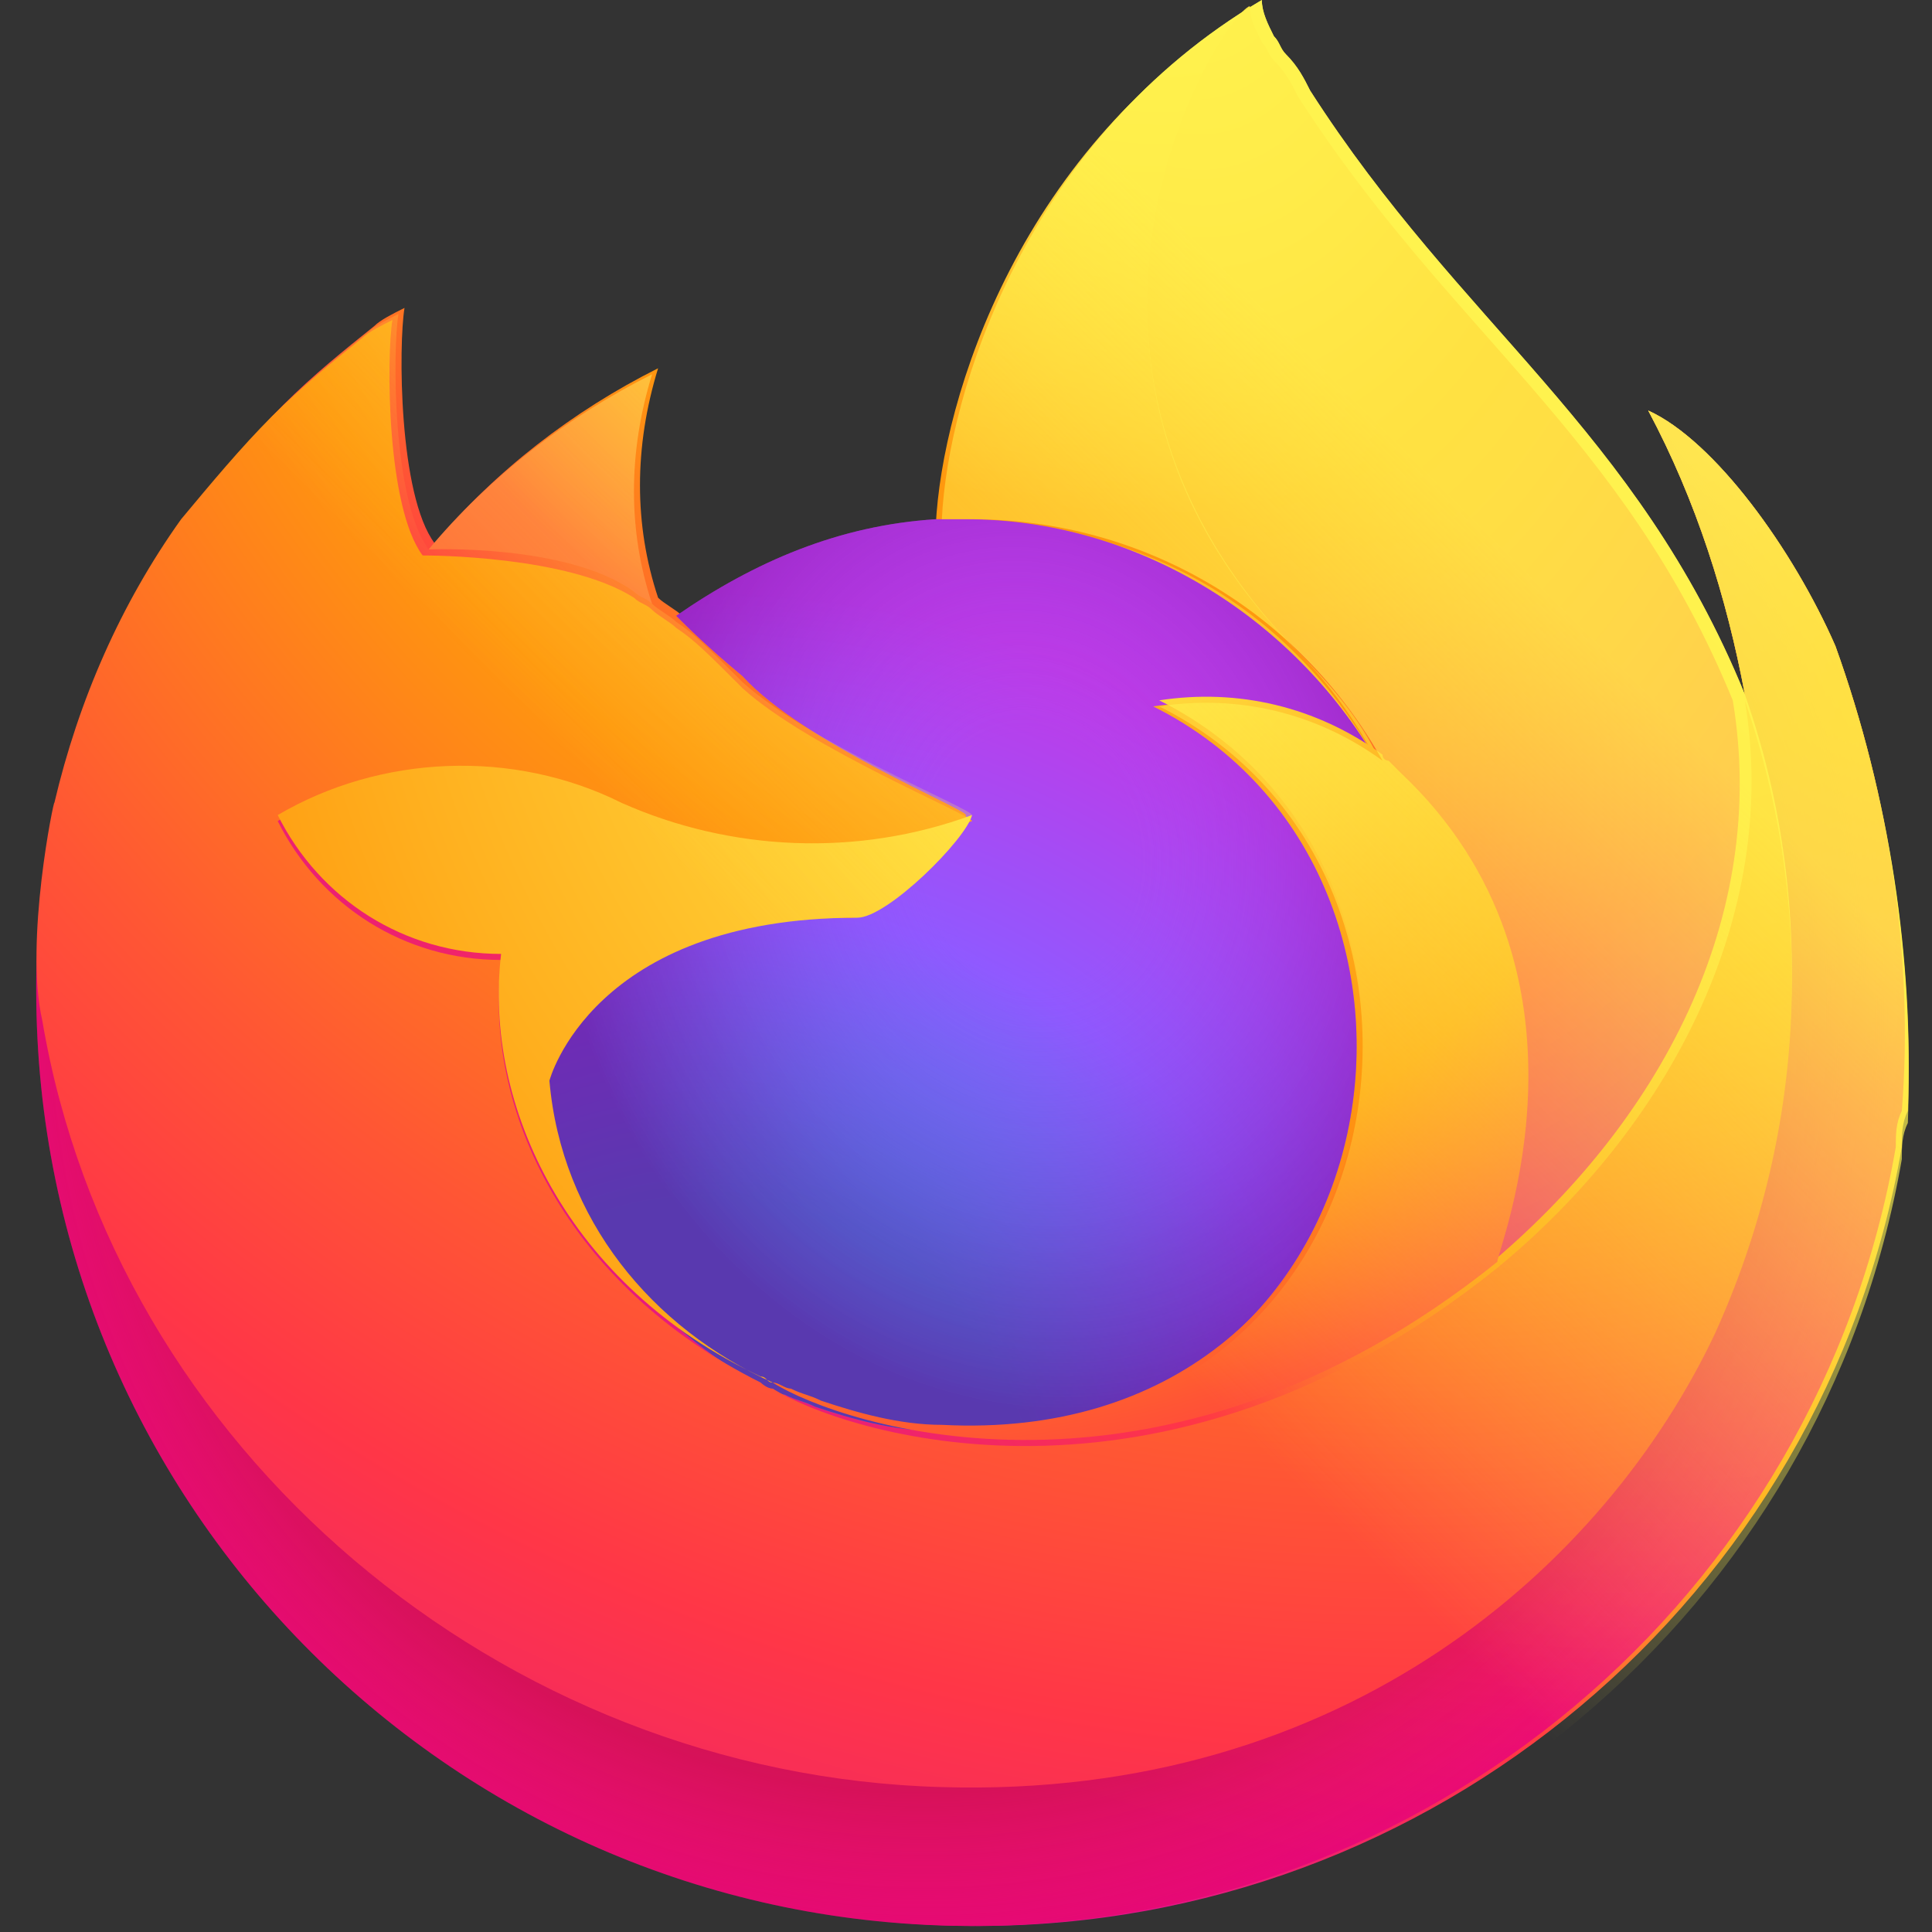 <svg width="32" height="32" viewBox="0 0 32 32" fill="none" xmlns="http://www.w3.org/2000/svg">
<rect x="0" y="0" width="32" height="32" fill="#333333" stroke="none"/>
<path d="M30.4 10.7C29.7 9.1 28.4 7.3 27.3 6.8C28.1 8.3 28.6 9.9 28.9 11.5C27.1 7.1 24.2 5.4 21.7 1.5C21.6 1.3 21.5 1.1 21.3 0.9C21.2 0.8 21.2 0.7 21.1 0.6C21 0.4 20.9 0.2 20.9 0C17 2.3 15.7 6.5 15.6 8.6C14 8.7 12.6 9.3 11.3 10.2C11.2 10.1 11 10 10.9 9.9C10.5 8.7 10.5 7.4 10.9 6.1C9.5 6.8 8.2 7.8 7.2 9C6.6 8.2 6.6 5.7 6.7 5.1C6.5 5.2 6.3 5.3 6.2 5.4C5.7 5.8 5.2 6.2 4.7 6.7C4.2 7.2 3.7 7.8 3.3 8.4C2.3 9.8 1.6 11.4 1.2 13.1V13.2C1.2 13.3 1.1 14 1 14.2C0.9 14.9 0.8 15.6 0.7 16.3V16.4C0.7 25 7.7 31.9 16.2 31.9C23.7 31.9 30.2 26.5 31.5 19C31.5 18.8 31.5 18.6 31.6 18.4C31.7 15.9 31.3 13.2 30.4 10.7ZM12.5 22.9C12.6 22.9 12.6 23 12.7 23C12.6 23 12.6 22.9 12.5 22.9Z" fill="url(#paint0_linear_732_5921)"/>
<path d="M30.4 10.7C29.7 9.1 28.4 7.3 27.3 6.8C28.1 8.3 28.6 9.9 28.9 11.5C30.1 14.9 29.9 18.7 28.4 22C26.6 25.8 22.3 29.7 15.6 29.5C8.3 29.3 1.9 23.9 0.7 16.8C0.5 15.7 0.7 15.1 0.8 14.2C0.7 14.9 0.6 15.6 0.6 16.3V16.4C0.6 25 7.6 31.9 16.1 31.9C23.6 31.9 30.1 26.5 31.4 19C31.4 18.8 31.4 18.6 31.5 18.4C31.7 15.9 31.3 13.2 30.4 10.7Z" fill="url(#paint1_radial_732_5921)"/>
<path d="M30.4 10.7C29.7 9.1 28.4 7.3 27.3 6.8C28.1 8.3 28.6 9.9 28.9 11.5C30.1 14.9 29.9 18.7 28.4 22C26.6 25.8 22.3 29.7 15.6 29.5C8.3 29.3 1.9 23.9 0.7 16.8C0.5 15.7 0.7 15.1 0.8 14.2C0.7 14.9 0.6 15.6 0.6 16.3V16.4C0.6 25 7.6 31.9 16.1 31.9C23.6 31.9 30.1 26.5 31.4 19C31.4 18.8 31.4 18.6 31.5 18.4C31.7 15.9 31.3 13.2 30.4 10.7Z" fill="url(#paint2_radial_732_5921)"/>
<path d="M22.8 12.6C22.9 12.6 22.9 12.6 22.8 12.6C22.5 12 22 11.3 21.5 10.8C16.7 6 20.2 0.3 20.8 0.1C16.9 2.4 15.6 6.6 15.5 8.7C15.7 8.7 15.9 8.7 16 8.7C18.9 8.6 21.4 10.1 22.8 12.6Z" fill="url(#paint3_radial_732_5921)"/>
<path d="M16 13.5C16 13.9 14.6 15.2 14.1 15.2C9.7 15.2 9 17.9 9 17.9C9.2 20.1 10.8 22 12.7 23C12.8 23 12.9 23.1 13 23.1C13.2 23.2 13.3 23.2 13.5 23.3C14.1 23.5 14.8 23.7 15.5 23.7C23.2 24.1 24.7 14.5 19.1 11.7C20.4 11.5 21.7 11.9 22.8 12.6C21.4 10.2 18.8 8.6 16 8.6C15.8 8.6 15.6 8.6 15.5 8.6C13.9 8.7 12.5 9.3 11.2 10.2C11.4 10.4 11.7 10.7 12.3 11.2C13.3 12.3 16 13.4 16 13.5Z" fill="url(#paint4_radial_732_5921)"/>
<path d="M16 13.5C16 13.9 14.6 15.2 14.1 15.2C9.7 15.2 9 17.9 9 17.9C9.2 20.1 10.8 22 12.7 23C12.8 23 12.9 23.1 13 23.1C13.2 23.2 13.3 23.2 13.5 23.3C14.1 23.5 14.8 23.7 15.5 23.7C23.2 24.1 24.7 14.5 19.1 11.7C20.4 11.5 21.7 11.9 22.8 12.6C21.4 10.2 18.8 8.6 16 8.6C15.8 8.6 15.6 8.6 15.5 8.6C13.9 8.7 12.5 9.3 11.2 10.2C11.4 10.4 11.7 10.7 12.3 11.2C13.3 12.3 16 13.4 16 13.5Z" fill="url(#paint5_radial_732_5921)"/>
<path d="M10.5 9.8C10.6 9.9 10.7 9.9 10.8 10C10.4 8.8 10.4 7.5 10.8 6.2C9.4 6.9 8.1 7.9 7.1 9.1C7.1 9.1 9.4 9 10.5 9.8Z" fill="url(#paint6_radial_732_5921)"/>
<path d="M0.7 16.9C1.9 24 8.3 29.4 15.6 29.6C22.3 29.8 26.6 25.9 28.4 22.1C29.9 18.8 30.1 15.1 28.9 11.6C29.5 15.2 27.6 18.7 24.8 21C19.2 25.5 13.9 23.7 12.8 23C12.7 23 12.6 22.9 12.6 22.9C9.4 21.3 8 18.4 8.3 15.9C6.7 15.9 5.3 15 4.6 13.6C6.3 12.5 8.5 12.5 10.3 13.4C12.1 14.2 14.2 14.3 16.1 13.6C16.1 13.5 13.4 12.4 12.3 11.4C11.7 10.8 11.5 10.6 11.2 10.4C11.1 10.3 10.9 10.2 10.8 10.1C10.7 10 10.6 10 10.5 9.9C9.4 9.2 7.1 9.2 7 9.2C6.4 8.4 6.4 5.9 6.5 5.3C6.3 5.4 6.1 5.5 6 5.6C5.5 6 5 6.4 4.5 6.9C4 7.4 3.5 8 3 8.6C2 10 1.3 11.6 0.9 13.3C0.9 13.2 0.4 15.6 0.7 16.9Z" fill="url(#paint7_radial_732_5921)"/>
<path d="M21.5 10.8C22.1 11.4 22.6 12 22.9 12.7C23 12.8 23.1 12.8 23.1 12.9C26.6 16.1 24.8 20.7 24.6 21C27.5 18.6 29.3 15.2 28.7 11.6C26.9 7.2 24 5.5 21.5 1.6C21.4 1.4 21.3 1.2 21.1 1C21 0.9 21 0.8 20.9 0.7C20.8 0.5 20.7 0.3 20.7 0.1C20.2 0.3 16.7 5.9 21.5 10.8Z" fill="url(#paint8_radial_732_5921)"/>
<path d="M23.2 12.8C23.1 12.7 23.1 12.7 23 12.6C23 12.6 22.9 12.6 22.9 12.5C21.8 11.7 20.5 11.4 19.2 11.6C24.8 14.4 23.3 24 15.6 23.6C14.9 23.6 14.2 23.4 13.6 23.2C13.4 23.1 13.3 23.1 13.1 23C13 23 12.9 22.9 12.8 22.9C13.9 23.6 19.2 25.4 24.8 20.9C24.8 20.7 26.7 16.1 23.2 12.8Z" fill="url(#paint9_radial_732_5921)"/>
<path d="M9.1 17.9C9.1 17.9 9.8 15.2 14.2 15.2C14.7 15.2 16 13.9 16.1 13.5C14.2 14.2 12.1 14.1 10.3 13.3C8.5 12.4 6.3 12.5 4.6 13.5C5.3 14.9 6.7 15.8 8.3 15.8C8 18.3 9.4 21.3 12.6 22.8C12.7 22.8 12.7 22.9 12.8 22.9C10.8 22 9.3 20.2 9.1 17.9Z" fill="url(#paint10_radial_732_5921)"/>
<path d="M30.4 10.7C29.7 9.1 28.4 7.3 27.3 6.8C28.1 8.3 28.6 9.9 28.9 11.5C27.1 7.1 24.2 5.4 21.7 1.5C21.6 1.3 21.5 1.1 21.3 0.9C21.2 0.8 21.2 0.7 21.1 0.6C21 0.4 20.9 0.2 20.9 0C17 2.3 15.7 6.5 15.6 8.6C15.8 8.6 16 8.6 16.1 8.6C18.9 8.6 21.5 10.1 22.9 12.6C21.8 11.8 20.5 11.5 19.2 11.7C24.8 14.5 23.3 24.1 15.6 23.7C14.9 23.7 14.2 23.5 13.6 23.3C13.4 23.2 13.3 23.2 13.1 23.1C13 23.1 12.9 23 12.8 23C12.7 23 12.6 22.9 12.6 22.9C12.7 22.9 12.7 23 12.8 23C10.9 22 9.3 20.2 9.1 17.9C9.1 17.9 9.8 15.2 14.2 15.2C14.7 15.2 16 13.9 16.1 13.5C16.1 13.4 13.4 12.3 12.3 11.3C11.7 10.7 11.5 10.5 11.2 10.3C11.1 10.2 10.9 10.1 10.8 10C10.4 8.8 10.4 7.5 10.8 6.2C9.4 6.9 8.1 7.9 7.1 9.1C6.5 8.3 6.5 5.8 6.6 5.2C6.4 5.3 6.2 5.4 6.1 5.5C5.6 5.9 5.1 6.3 4.6 6.8C4.1 7.3 3.6 7.9 3.2 8.5C2.2 9.9 1.5 11.5 1.1 13.2V13.3C1.1 13.4 0.9 14.1 0.9 14.3C0.8 15 0.7 15.7 0.7 16.5V16.6C0.7 25.2 7.7 32.1 16.2 32.1C23.7 32.1 30.2 26.7 31.5 19.2C31.5 19 31.5 18.8 31.6 18.6C31.7 15.9 31.3 13.2 30.4 10.7Z" fill="url(#paint11_linear_732_5921)"/>
<defs>
<linearGradient id="paint0_linear_732_5921" x1="28.314" y1="4.967" x2="2.567" y2="29.807" gradientUnits="userSpaceOnUse">
<stop offset="0.048" stop-color="#FFF44F"/>
<stop offset="0.111" stop-color="#FFE847"/>
<stop offset="0.225" stop-color="#FFC830"/>
<stop offset="0.368" stop-color="#FF980E"/>
<stop offset="0.401" stop-color="#FF8B16"/>
<stop offset="0.462" stop-color="#FF672A"/>
<stop offset="0.534" stop-color="#FF3647"/>
<stop offset="0.705" stop-color="#E31587"/>
</linearGradient>
<radialGradient id="paint1_radial_732_5921" cx="0" cy="0" r="1" gradientUnits="userSpaceOnUse" gradientTransform="translate(27.126 3.562) scale(32.332)">
<stop offset="0.129" stop-color="#FFBD4F"/>
<stop offset="0.186" stop-color="#FFAC31"/>
<stop offset="0.247" stop-color="#FF9D17"/>
<stop offset="0.283" stop-color="#FF980E"/>
<stop offset="0.403" stop-color="#FF563B"/>
<stop offset="0.467" stop-color="#FF3750"/>
<stop offset="0.71" stop-color="#F5156C"/>
<stop offset="0.782" stop-color="#EB0878"/>
<stop offset="0.86" stop-color="#E50080"/>
</radialGradient>
<radialGradient id="paint2_radial_732_5921" cx="0" cy="0" r="1" gradientUnits="userSpaceOnUse" gradientTransform="translate(15.312 16.781) scale(32.332)">
<stop offset="0.3" stop-color="#960E18"/>
<stop offset="0.351" stop-color="#B11927" stop-opacity="0.74"/>
<stop offset="0.435" stop-color="#DB293D" stop-opacity="0.343"/>
<stop offset="0.497" stop-color="#F5334B" stop-opacity="0.094"/>
<stop offset="0.53" stop-color="#FF3750" stop-opacity="0"/>
</radialGradient>
<radialGradient id="paint3_radial_732_5921" cx="0" cy="0" r="1" gradientUnits="userSpaceOnUse" gradientTransform="translate(19.21 -3.774) scale(23.423)">
<stop offset="0.132" stop-color="#FFF44F"/>
<stop offset="0.252" stop-color="#FFDC3E"/>
<stop offset="0.506" stop-color="#FF9D12"/>
<stop offset="0.526" stop-color="#FF980E"/>
</radialGradient>
<radialGradient id="paint4_radial_732_5921" cx="0" cy="0" r="1" gradientUnits="userSpaceOnUse" gradientTransform="translate(11.735 25.227) scale(15.395)">
<stop offset="0.353" stop-color="#3A8EE6"/>
<stop offset="0.472" stop-color="#5C79F0"/>
<stop offset="0.669" stop-color="#9059FF"/>
<stop offset="1" stop-color="#C139E6"/>
</radialGradient>
<radialGradient id="paint5_radial_732_5921" cx="0" cy="0" r="1" gradientUnits="userSpaceOnUse" gradientTransform="translate(17.079 14.131) rotate(-13.592) scale(8.162 9.556)">
<stop offset="0.206" stop-color="#9059FF" stop-opacity="0"/>
<stop offset="0.278" stop-color="#8C4FF3" stop-opacity="0.064"/>
<stop offset="0.747" stop-color="#7716A8" stop-opacity="0.45"/>
<stop offset="0.975" stop-color="#6E008B" stop-opacity="0.6"/>
</radialGradient>
<radialGradient id="paint6_radial_732_5921" cx="0" cy="0" r="1" gradientUnits="userSpaceOnUse" gradientTransform="translate(14.903 2.24) scale(11.075)">
<stop stop-color="#FFE226"/>
<stop offset="0.121" stop-color="#FFDB27"/>
<stop offset="0.295" stop-color="#FFC82A"/>
<stop offset="0.502" stop-color="#FFA930"/>
<stop offset="0.732" stop-color="#FF7E37"/>
<stop offset="0.792" stop-color="#FF7139"/>
</radialGradient>
<radialGradient id="paint7_radial_732_5921" cx="0" cy="0" r="1" gradientUnits="userSpaceOnUse" gradientTransform="translate(23.609 -4.785) scale(47.252)">
<stop offset="0.113" stop-color="#FFF44F"/>
<stop offset="0.456" stop-color="#FF980E"/>
<stop offset="0.622" stop-color="#FF5634"/>
<stop offset="0.716" stop-color="#FF3647"/>
<stop offset="0.904" stop-color="#E31587"/>
</radialGradient>
<radialGradient id="paint8_radial_732_5921" cx="0" cy="0" r="1" gradientUnits="userSpaceOnUse" gradientTransform="translate(19.626 -2.158) rotate(83.976) scale(34.632 22.729)">
<stop stop-color="#FFF44F"/>
<stop offset="0.06" stop-color="#FFE847"/>
<stop offset="0.168" stop-color="#FFC830"/>
<stop offset="0.304" stop-color="#FF980E"/>
<stop offset="0.356" stop-color="#FF8B16"/>
<stop offset="0.455" stop-color="#FF672A"/>
<stop offset="0.57" stop-color="#FF3647"/>
<stop offset="0.737" stop-color="#E31587"/>
</radialGradient>
<radialGradient id="paint9_radial_732_5921" cx="0" cy="0" r="1" gradientUnits="userSpaceOnUse" gradientTransform="translate(14.643 6.342) scale(29.5)">
<stop offset="0.137" stop-color="#FFF44F"/>
<stop offset="0.48" stop-color="#FF980E"/>
<stop offset="0.592" stop-color="#FF5634"/>
<stop offset="0.655" stop-color="#FF3647"/>
<stop offset="0.904" stop-color="#E31587"/>
</radialGradient>
<radialGradient id="paint10_radial_732_5921" cx="0" cy="0" r="1" gradientUnits="userSpaceOnUse" gradientTransform="translate(22.43 8.068) scale(32.288)">
<stop offset="0.094" stop-color="#FFF44F"/>
<stop offset="0.231" stop-color="#FFE141"/>
<stop offset="0.509" stop-color="#FFAF1E"/>
<stop offset="0.626" stop-color="#FF980E"/>
</radialGradient>
<linearGradient id="paint11_linear_732_5921" x1="28.005" y1="4.834" x2="6.097" y2="26.741" gradientUnits="userSpaceOnUse">
<stop offset="0.167" stop-color="#FFF44F" stop-opacity="0.8"/>
<stop offset="0.266" stop-color="#FFF44F" stop-opacity="0.634"/>
<stop offset="0.489" stop-color="#FFF44F" stop-opacity="0.217"/>
<stop offset="0.6" stop-color="#FFF44F" stop-opacity="0"/>
</linearGradient>
</defs>
</svg>
